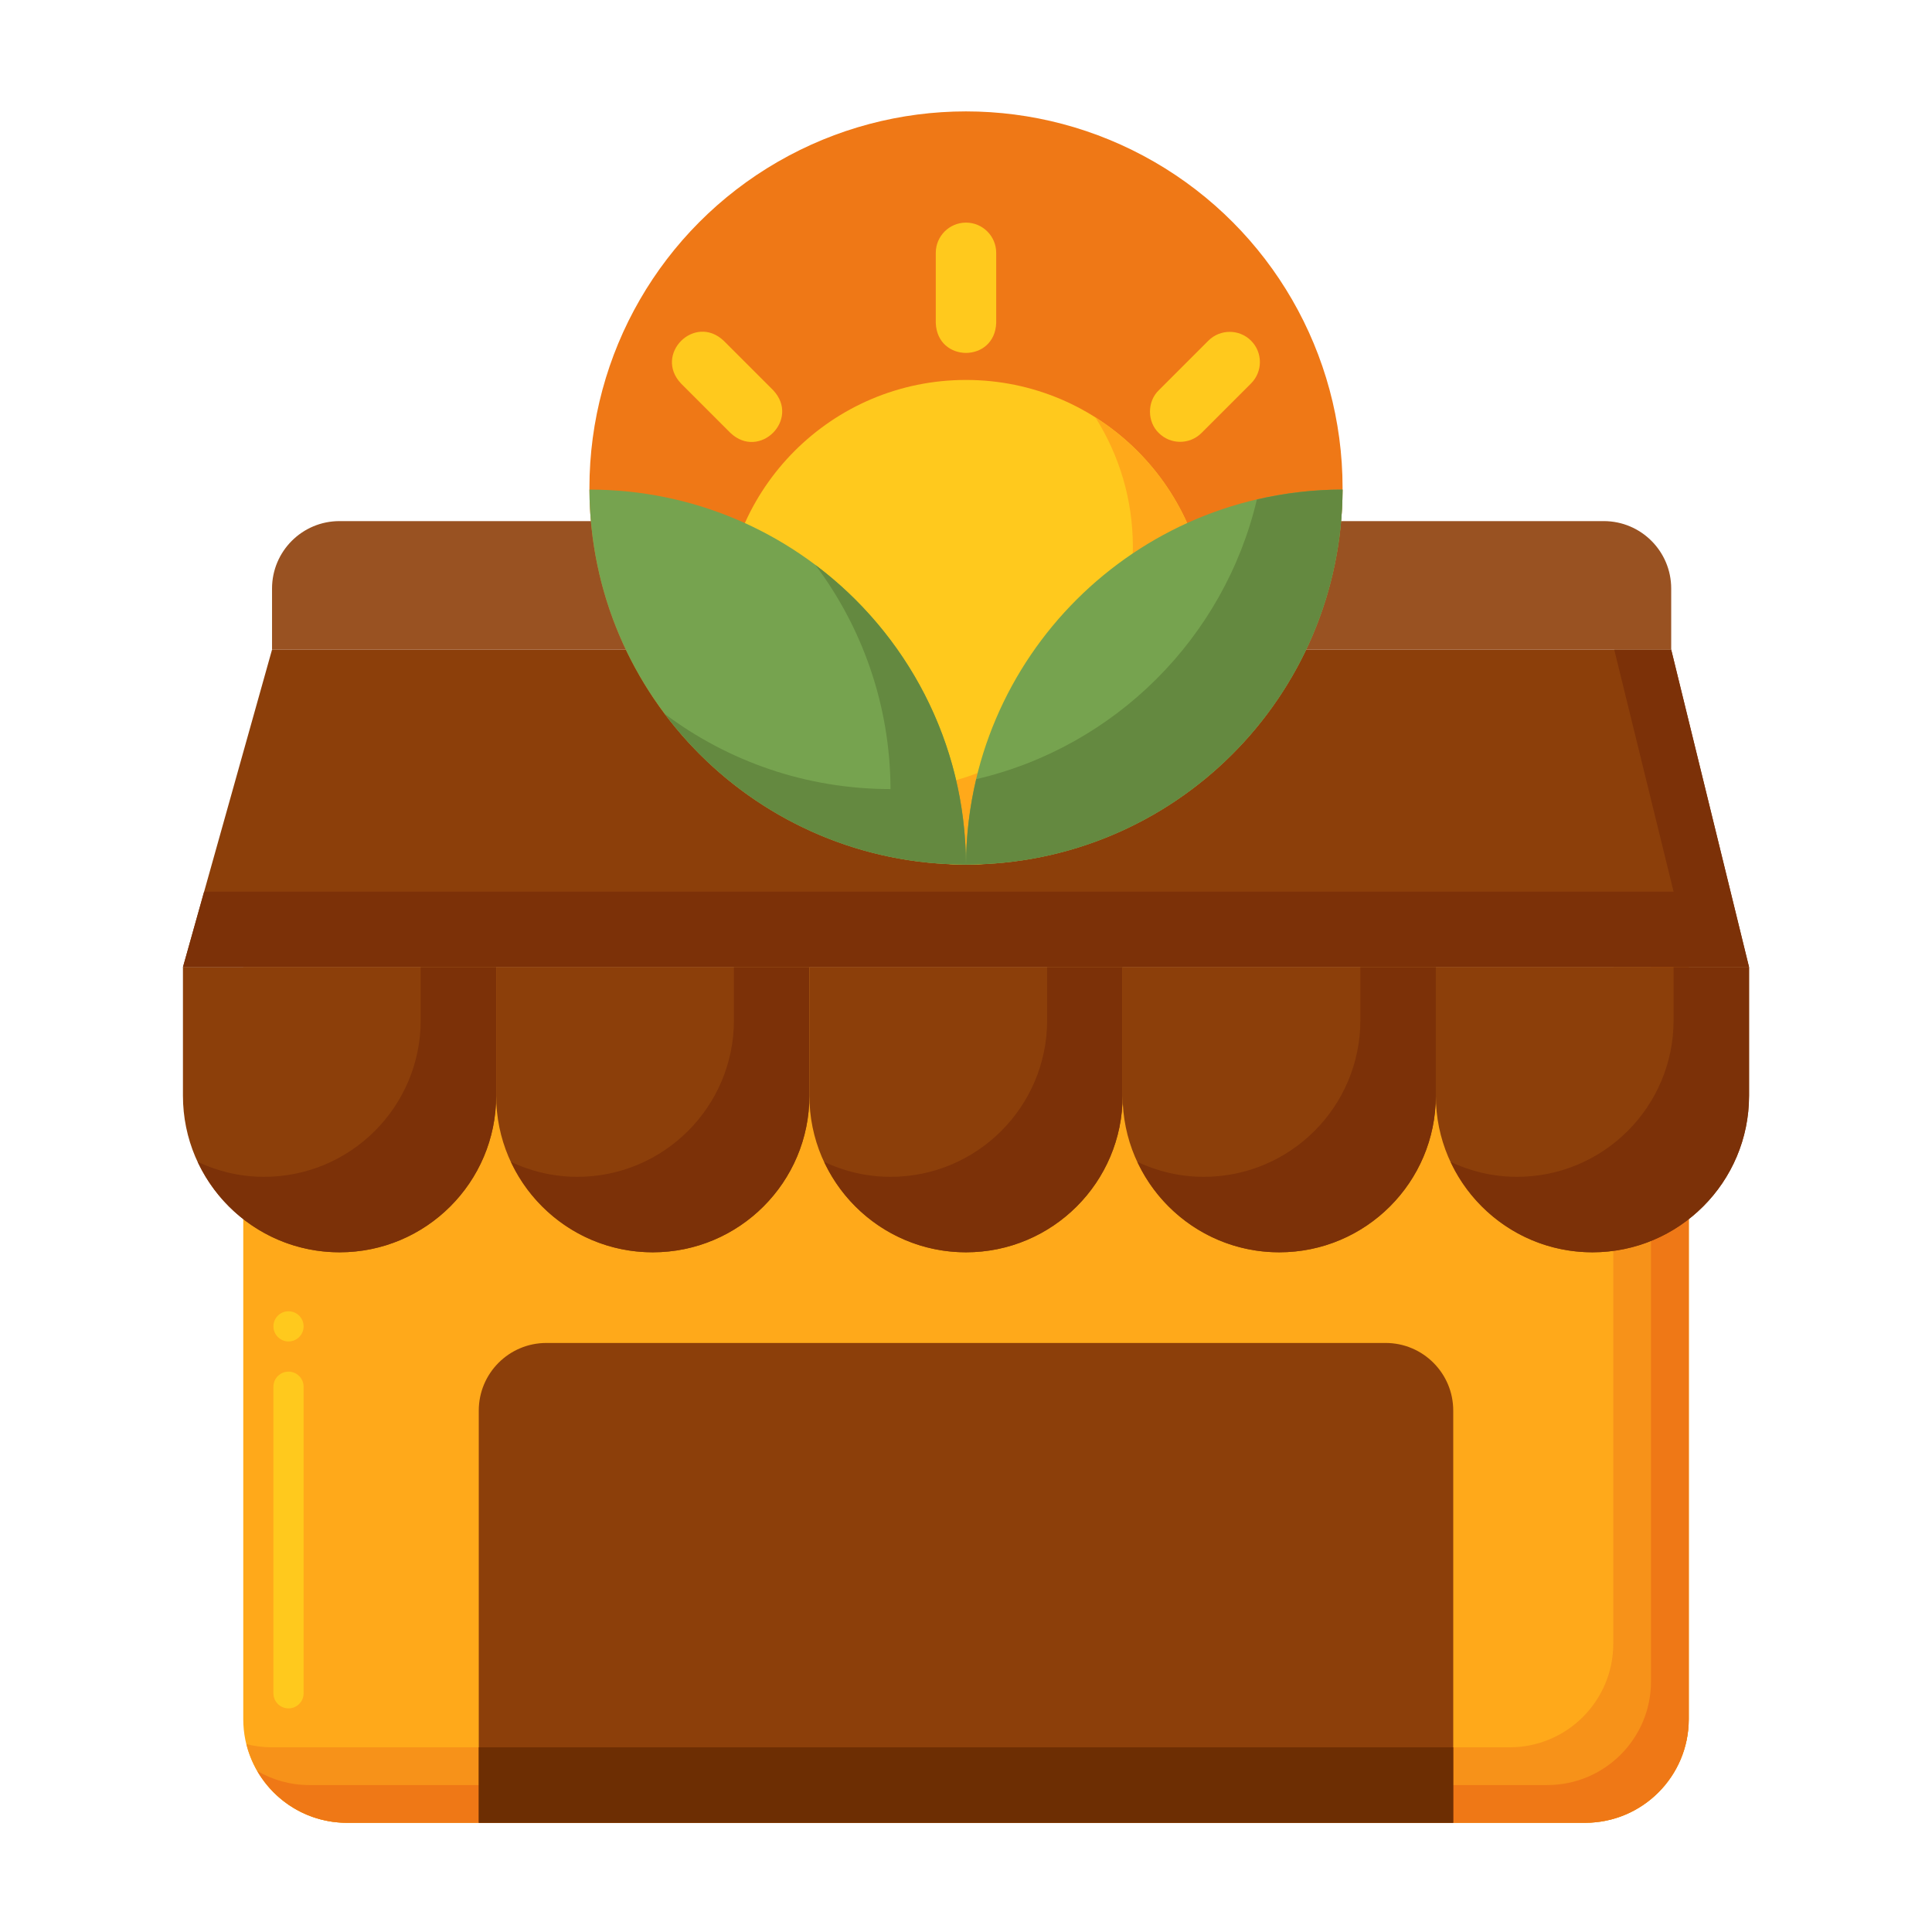 <svg id="Layer_1" enable-background="new 0 0 256 256" height="512" viewBox="0 0 256 256" width="512" xmlns="http://www.w3.org/2000/svg"><g><g><g><g><g><g><path d="m223.767 128.148h-191.534v99.645c0 7.586 6.15 13.736 13.736 13.736h164.064c7.586 0 13.736-6.15 13.736-13.736v-99.645z" fill="#ffa91a"/></g></g><g><g><path d="m38.23 226.37c-1.1 0-2-.89-2-2v-40.62c0-1.11.9-2 2-2s2 .89 2 2v40.62c0 1.11-.9 2-2 2zm0-48.62c-1.1 0-2-.9-2-2 0-1.11.9-2 2-2s2 .89 2 2c0 1.1-.9 2-2 2z" fill="#ffc91d"/></g></g><g><g><path d="m213.767 128.148v89.645c0 7.586-6.15 13.735-13.736 13.735h-164.063c-1.145 0-2.252-.156-3.316-.42 1.485 5.981 6.875 10.42 13.316 10.42h164.064c7.586 0 13.736-6.15 13.736-13.735v-99.645z" fill="#f79219"/></g></g><g><g><path d="m218.767 128.148v94.645c0 7.586-6.15 13.735-13.736 13.735h-164.063c-2.509 0-4.853-.684-6.877-1.858 2.377 4.096 6.8 6.858 11.877 6.858h164.064c7.586 0 13.736-6.15 13.736-13.735v-99.645z" fill="#ef7816"/></g></g><g><g><g><path d="m44.993 165.935c-11.461 0-20.752-9.291-20.752-20.752v-17.035h41.503v17.035c.001 11.461-9.29 20.752-20.751 20.752z" fill="#8c3f0a"/></g></g><g><g><path d="m55.745 128.148v7.035c0 11.461-9.291 20.752-20.752 20.752-3.143 0-6.112-.719-8.782-1.97 3.31 7.065 10.464 11.97 18.782 11.97 11.461 0 20.752-9.291 20.752-20.752v-17.035z" fill="#7c3108"/></g></g><g><g><path d="m86.497 165.935c-11.461 0-20.752-9.291-20.752-20.752v-17.035h41.503v17.035c0 11.461-9.291 20.752-20.751 20.752z" fill="#8c3f0a"/></g></g><g><g><path d="m97.248 128.148v7.035c0 11.461-9.291 20.752-20.752 20.752-3.143 0-6.112-.719-8.782-1.97 3.31 7.065 10.464 11.97 18.782 11.97 11.461 0 20.752-9.291 20.752-20.752v-17.035z" fill="#7c3108"/></g></g><g><g><path d="m128 165.935c-11.461 0-20.752-9.291-20.752-20.752v-17.035h41.503v17.035c.001 11.461-9.29 20.752-20.751 20.752z" fill="#8c3f0a"/></g></g><g><g><path d="m138.752 128.148v7.035c0 11.461-9.291 20.752-20.752 20.752-3.143 0-6.112-.719-8.782-1.97 3.31 7.065 10.464 11.97 18.782 11.97 11.461 0 20.752-9.291 20.752-20.752v-17.035z" fill="#7c3108"/></g></g><g><g><path d="m169.503 165.935c-11.461 0-20.752-9.291-20.752-20.752v-17.035h41.503v17.035c.001 11.461-9.29 20.752-20.751 20.752z" fill="#8c3f0a"/></g></g><g><g><path d="m180.255 128.148v7.035c0 11.461-9.291 20.752-20.752 20.752-3.143 0-6.112-.719-8.782-1.97 3.31 7.065 10.464 11.97 18.782 11.97 11.461 0 20.752-9.291 20.752-20.752v-17.035z" fill="#7c3108"/></g></g><g><g><path d="m211.007 165.935c-11.461 0-20.752-9.291-20.752-20.752v-17.035h41.503v17.035c0 11.461-9.29 20.752-20.751 20.752z" fill="#8c3f0a"/></g></g><g><g><path d="m221.758 128.148v7.035c0 11.461-9.291 20.752-20.752 20.752-3.143 0-6.112-.719-8.782-1.97 3.31 7.065 10.464 11.97 18.782 11.97 11.461 0 20.752-9.291 20.752-20.752v-17.035z" fill="#7c3108"/></g></g></g><g><g><path d="m221.443 86.08h-185.397l-11.804 42.068h207.516z" fill="#8c3f0a"/></g></g><g><g><path d="m221.443 86.08h-7.548l7.863 32.068h-194.71l-2.806 10h207.516z" fill="#7c3108"/></g></g><g><g><path d="m212.508 69.049h-167.527c-4.935 0-8.935 4-8.935 8.935v8.097h185.397v-8.097c0-4.935-4-8.935-8.935-8.935z" fill="#995222"/></g></g></g></g><g><g><path d="m183.599 177.949h-111.198c-4.95 0-8.962 4.013-8.962 8.962v54.618h129.122v-54.618c0-4.95-4.013-8.962-8.962-8.962z" fill="#8c3f0a"/></g></g><g><g><path d="m63.439 231.529h129.122v10h-129.122z" fill="#6d2e03"/></g></g></g><g><g><g><g><circle cx="128" cy="64.659" fill="#ef7816" r="49.898"/></g></g></g><g><g><g><circle cx="128" cy="82.455" fill="#ffc91d" r="32.11"/></g></g><g><g><path d="m145.144 55.31c3.14 4.962 4.966 10.838 4.966 17.145 0 17.734-14.376 32.11-32.11 32.11-6.306 0-12.183-1.825-17.145-4.966 5.691 8.991 15.717 14.966 27.145 14.966 17.734 0 32.11-14.376 32.11-32.11 0-11.428-5.975-21.454-14.966-27.145z" fill="#ffa91a"/></g></g><g><g><g><path d="m127.999 29.497c-2.207 0-4.003 1.796-4.003 4.003v9.289c.187 5.295 7.818 5.299 8.006 0v-9.289c0-2.207-1.796-4.003-4.003-4.003z" fill="#ffc91d"/></g></g><g><g><path d="m165.773 45.144c-1.56-1.56-4.1-1.562-5.661 0l-6.569 6.569c-1.553 1.49-1.553 4.172 0 5.661 1.561 1.561 4.1 1.561 5.661 0l6.569-6.569c1.56-1.561 1.56-4.101 0-5.661z" fill="#ffc91d"/></g></g><g><g><path d="m102.456 51.712-6.569-6.569c-3.856-3.621-9.283 1.801-5.661 5.661 0 0 6.569 6.569 6.569 6.569 3.856 3.622 9.283-1.801 5.661-5.661z" fill="#ffc91d"/></g></g></g></g><g><g><g><path d="m127.999 114.557c-.116-27.459-22.411-49.682-49.897-49.683.117 27.459 22.411 49.682 49.897 49.683z" fill="#76a34f"/></g></g><g><g><path d="m108.037 74.852c6.216 8.283 9.915 18.563 9.962 29.704-11.232 0-21.595-3.715-29.935-9.979 9.102 12.13 23.602 19.978 39.935 19.979-.068-16.237-7.895-30.64-19.962-39.704z" fill="#648940"/></g></g><g><g><path d="m128.001 114.557c27.486 0 49.781-22.224 49.897-49.683-27.487 0-49.781 22.224-49.897 49.683z" fill="#76a34f"/></g></g><g><g><path d="m166.544 66.187c-4.343 18.353-18.812 32.777-37.189 37.056-.86 3.635-1.337 7.419-1.354 11.313 27.486 0 49.781-22.224 49.897-49.683-3.908.001-7.705.465-11.354 1.314z" fill="#648940"/></g></g></g></g></g></svg>